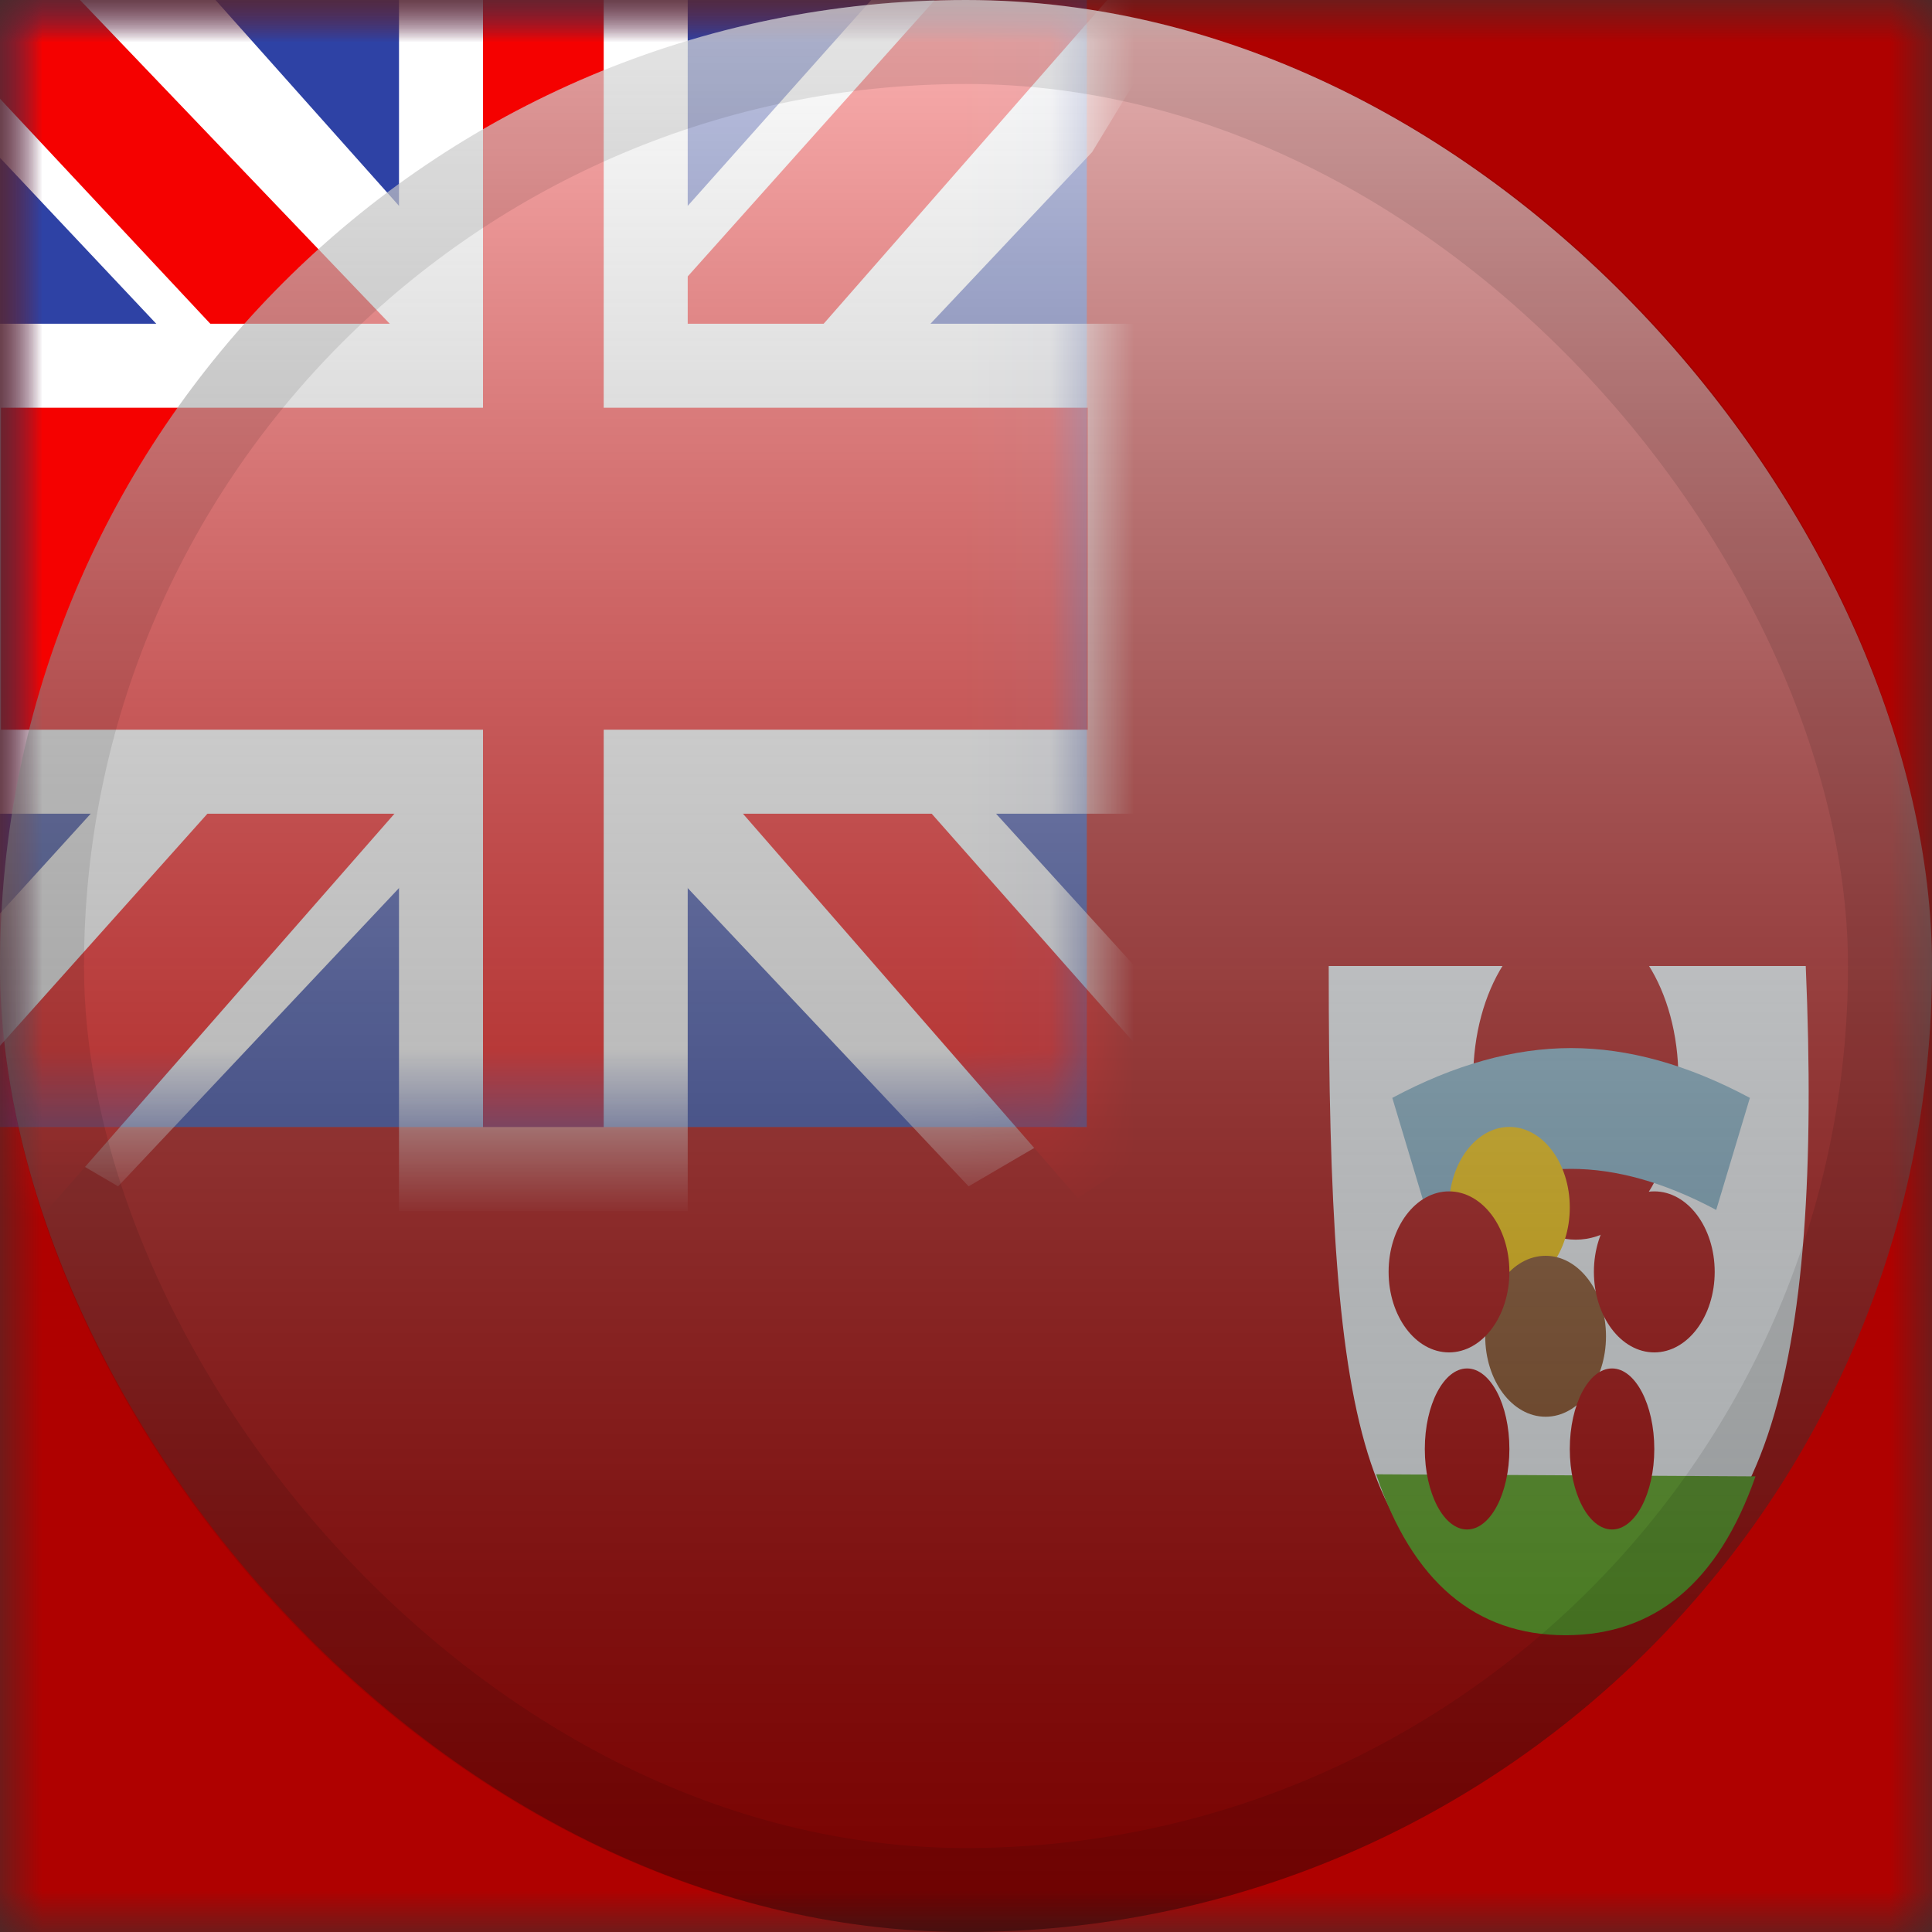 <svg width="23" height="23" viewBox="0 0 23 23" fill="none" xmlns="http://www.w3.org/2000/svg">
<rect x="0" y="0" width="23" height="23" fill="#333333" stroke="none"/>
<mask id="mask0_2402_3504" style="mask-type:alpha" maskUnits="userSpaceOnUse" x="0" y="0" width="23" height="23">
<rect width="23" height="23" fill="white"/>
</mask>
<g mask="url(#mask0_2402_3504)">
<path fill-rule="evenodd" clip-rule="evenodd" d="M0 0V23H23V0H0Z" fill="#AF0100"/>
<mask id="mask1_2402_3504" style="mask-type:alpha" maskUnits="userSpaceOnUse" x="0" y="0" width="23" height="23">
<path fill-rule="evenodd" clip-rule="evenodd" d="M0 0V23H23V0H0Z" fill="white"/>
</mask>
<g mask="url(#mask1_2402_3504)">
<path fill-rule="evenodd" clip-rule="evenodd" d="M15.818 11.5C15.818 17.142 16.218 19.101 18.63 19.101C21.041 19.101 21.701 16.259 21.497 11.5H15.818Z" fill="#F7FCFF"/>
<path fill-rule="evenodd" clip-rule="evenodd" d="M18.759 14.758C19.434 14.758 19.981 13.9 19.981 12.841C19.981 11.783 19.434 10.925 18.759 10.925C18.084 10.925 17.538 11.783 17.538 12.841C17.538 13.9 18.084 14.758 18.759 14.758Z" fill="#AF0100"/>
<path fill-rule="evenodd" clip-rule="evenodd" d="M16.383 17.551C16.812 18.829 17.564 19.467 18.637 19.467C19.703 19.467 20.457 18.837 20.899 17.576L16.383 17.551Z" fill="#5EAA22"/>
<path d="M16.976 14.404L16.575 13.07C17.311 12.676 18.021 12.477 18.703 12.477C19.386 12.477 20.096 12.676 20.832 13.07L20.431 14.404C19.817 14.076 19.241 13.915 18.703 13.915C18.166 13.915 17.59 14.076 16.976 14.404Z" fill="#82B2CB"/>
<path fill-rule="evenodd" clip-rule="evenodd" d="M17.969 15.333C18.366 15.333 18.688 14.904 18.688 14.375C18.688 13.846 18.366 13.416 17.969 13.416C17.572 13.416 17.25 13.846 17.25 14.375C17.25 14.904 17.572 15.333 17.969 15.333Z" fill="#FECA00"/>
<path fill-rule="evenodd" clip-rule="evenodd" d="M18.4 16.866C18.797 16.866 19.119 16.437 19.119 15.908C19.119 15.379 18.797 14.95 18.4 14.95C18.003 14.95 17.681 15.379 17.681 15.908C17.681 16.437 18.003 16.866 18.4 16.866Z" fill="#8A4E22"/>
<path fill-rule="evenodd" clip-rule="evenodd" d="M17.25 16.1C17.647 16.1 17.969 15.671 17.969 15.141C17.969 14.612 17.647 14.183 17.25 14.183C16.853 14.183 16.531 14.612 16.531 15.141C16.531 15.671 16.853 16.1 17.25 16.1Z" fill="#AF0100"/>
<path fill-rule="evenodd" clip-rule="evenodd" d="M19.694 16.1C20.091 16.1 20.413 15.671 20.413 15.141C20.413 14.612 20.091 14.183 19.694 14.183C19.297 14.183 18.975 14.612 18.975 15.141C18.975 15.671 19.297 16.1 19.694 16.1Z" fill="#AF0100"/>
<path fill-rule="evenodd" clip-rule="evenodd" d="M19.191 18.208C19.468 18.208 19.694 17.779 19.694 17.25C19.694 16.721 19.468 16.291 19.191 16.291C18.913 16.291 18.688 16.721 18.688 17.25C18.688 17.779 18.913 18.208 19.191 18.208Z" fill="#AF0100"/>
<path fill-rule="evenodd" clip-rule="evenodd" d="M17.465 18.208C17.743 18.208 17.969 17.779 17.969 17.25C17.969 16.721 17.743 16.291 17.465 16.291C17.188 16.291 16.962 16.721 16.962 17.25C16.962 17.779 17.188 18.208 17.465 18.208Z" fill="#AF0100"/>
<rect width="12.938" height="13.417" fill="#2E42A5"/>
<mask id="mask2_2402_3504" style="mask-type:alpha" maskUnits="userSpaceOnUse" x="0" y="0" width="13" height="14">
<rect width="12.938" height="13.417" fill="white"/>
</mask>
<g mask="url(#mask2_2402_3504)">
<path d="M-1.441 12.458L1.406 14.123L13.002 1.81L14.504 -0.664L11.459 -1.22L6.73 4.086L2.923 7.661L-1.441 12.458Z" fill="white"/>
<path d="M-1.051 13.625L0.4 14.591L13.965 -0.894H11.928L-1.051 13.625Z" fill="#F50100"/>
<path d="M14.378 12.458L11.531 14.123L-0.065 1.81L-1.566 -0.664L1.478 -1.22L6.208 4.086L10.015 7.661L14.378 12.458Z" fill="white"/>
<path d="M14.281 13.296L12.831 14.262L7.054 7.632L5.342 6.891L-1.711 -0.655H0.326L7.374 6.712L9.247 7.6L14.281 13.296Z" fill="#F50100"/>
<path d="M5.25 -0.5V-1H4.75V-0.5H5.25ZM5.25 4.354V4.854H5.75V4.354H5.25ZM-0.489 4.354V3.854H-0.989V4.354H-0.489ZM-0.489 9.187H-0.989V9.687H-0.489V9.187ZM5.25 9.187H5.75V8.687H5.25V9.187ZM5.25 13.917H4.75V14.417H5.25V13.917ZM7.687 13.917V14.417H8.187V13.917H7.687ZM7.687 9.187V8.687H7.187V9.187H7.687ZM13.449 9.187V9.687H13.949V9.187H13.449ZM13.449 4.354H13.949V3.854H13.449V4.354ZM7.687 4.354H7.187V4.854H7.687V4.354ZM7.687 -0.5H8.187V-1H7.687V-0.5ZM6.687 4.354V4.854H7.187V4.354H6.687ZM6.687 0.5H7.187V0H6.687V0.5ZM6.25 0.5V0H5.75V0.5H6.25ZM6.25 4.354H5.75V4.854H6.25V4.354ZM6.687 5.354H7.187V4.854H6.687V5.354ZM6.25 5.354V4.854H5.75V5.354H6.25ZM6.687 8.187V8.687H7.187V8.187H6.687ZM6.25 8.187H5.75V8.687H6.25V8.187ZM5.25 5.354H5.75V4.854H5.25V5.354ZM0.511 5.354V4.854H0.011V5.354H0.511ZM0.511 8.187H0.011V8.687H0.511V8.187ZM5.25 8.187V8.687H5.75V8.187H5.25ZM6.25 9.187V8.687H5.75V9.187H6.25ZM6.25 12.917H5.75V13.417H6.25V12.917ZM6.687 12.917V13.417H7.187V12.917H6.687ZM6.687 9.187H7.187V8.687H6.687V9.187ZM7.687 5.354V4.854H7.187V5.354H7.687ZM7.687 8.187H7.187V8.687H7.687V8.187ZM12.449 5.354H12.949V4.854H12.449V5.354ZM12.449 8.187V8.687H12.949V8.187H12.449ZM5.25 0H5.75V-1H5.25V0ZM5.75 0V-0.5H4.75V0H5.75ZM5.75 4.354V0H4.75V4.354H5.75ZM0.011 4.854H5.25V3.854H0.011V4.854ZM-0.489 4.854H0.011V3.854H-0.489V4.854ZM0.011 4.854V4.354H-0.989V4.854H0.011ZM0.011 8.687V4.854H-0.989V8.687H0.011ZM0.011 9.187V8.687H-0.989V9.187H0.011ZM0.011 8.687H-0.489V9.687H0.011V8.687ZM5.25 8.687H0.011V9.687H5.25V8.687ZM5.75 13.417V9.187H4.75V13.417H5.75ZM5.75 13.917V13.417H4.75V13.917H5.75ZM5.75 13.417H5.25V14.417H5.75V13.417ZM7.187 13.417H5.75V14.417H7.187V13.417ZM7.687 13.417H7.187V14.417H7.687V13.417ZM7.187 13.417V13.917H8.187V13.417H7.187ZM7.187 9.187V13.417H8.187V9.187H7.187ZM12.949 8.687H7.687V9.687H12.949V8.687ZM13.449 8.687H12.949V9.687H13.449V8.687ZM12.949 8.687V9.187H13.949V8.687H12.949ZM12.949 4.854V8.687H13.949V4.854H12.949ZM12.949 4.354V4.854H13.949V4.354H12.949ZM12.949 4.854H13.449V3.854H12.949V4.854ZM7.687 4.854H12.949V3.854H7.687V4.854ZM7.187 0V4.354H8.187V0H7.187ZM7.187 -0.5V0H8.187V-0.5H7.187ZM7.187 0H7.687V-1H7.187V0ZM5.75 0H7.187V-1H5.75V0ZM7.187 4.354V0.5H6.187V4.354H7.187ZM6.687 0H6.25V1H6.687V0ZM5.75 0.5V4.354H6.75V0.5H5.75ZM6.25 4.854H6.687V3.854H6.25V4.854ZM6.687 4.854H6.25V5.854H6.687V4.854ZM7.187 8.187V5.354H6.187V8.187H7.187ZM6.25 8.687H6.687V7.687H6.25V8.687ZM5.75 5.354V8.187H6.75V5.354H5.75ZM5.25 4.854H0.511V5.854H5.25V4.854ZM0.011 5.354V8.187H1.011V5.354H0.011ZM0.511 8.687H5.25V7.687H0.511V8.687ZM5.75 8.187V5.354H4.75V8.187H5.75ZM5.75 9.187V12.917H6.75V9.187H5.75ZM6.25 13.417H6.687V12.417H6.25V13.417ZM7.187 12.917V9.187H6.187V12.917H7.187ZM6.687 8.687H6.25V9.687H6.687V8.687ZM7.187 5.354V8.187H8.187V5.354H7.187ZM12.449 4.854H7.687V5.854H12.449V4.854ZM12.949 8.187V5.354H11.949V8.187H12.949ZM7.687 8.687H12.449V7.687H7.687V8.687Z" fill="white"/>
<path fill-rule="evenodd" clip-rule="evenodd" d="M7.187 0H5.75V4.854H0.011V8.687H5.75V13.417H7.187V8.687H12.949V4.854H7.187V0Z" fill="#F50100"/>
</g>
</g>
</g>
<rect width="23" height="23" rx="11.5" fill="url(#paint0_linear_2402_3504)" style="mix-blend-mode:overlay"/>
<rect x="0.5" y="0.5" width="22" height="22" rx="11" stroke="black" stroke-opacity="0.1"/>
<defs>
<linearGradient id="paint0_linear_2402_3504" x1="11.5" y1="0" x2="11.5" y2="23" gradientUnits="userSpaceOnUse">
<stop stop-color="white" stop-opacity="0.7"/>
<stop offset="1" stop-opacity="0.3"/>
</linearGradient>
</defs>
</svg>

